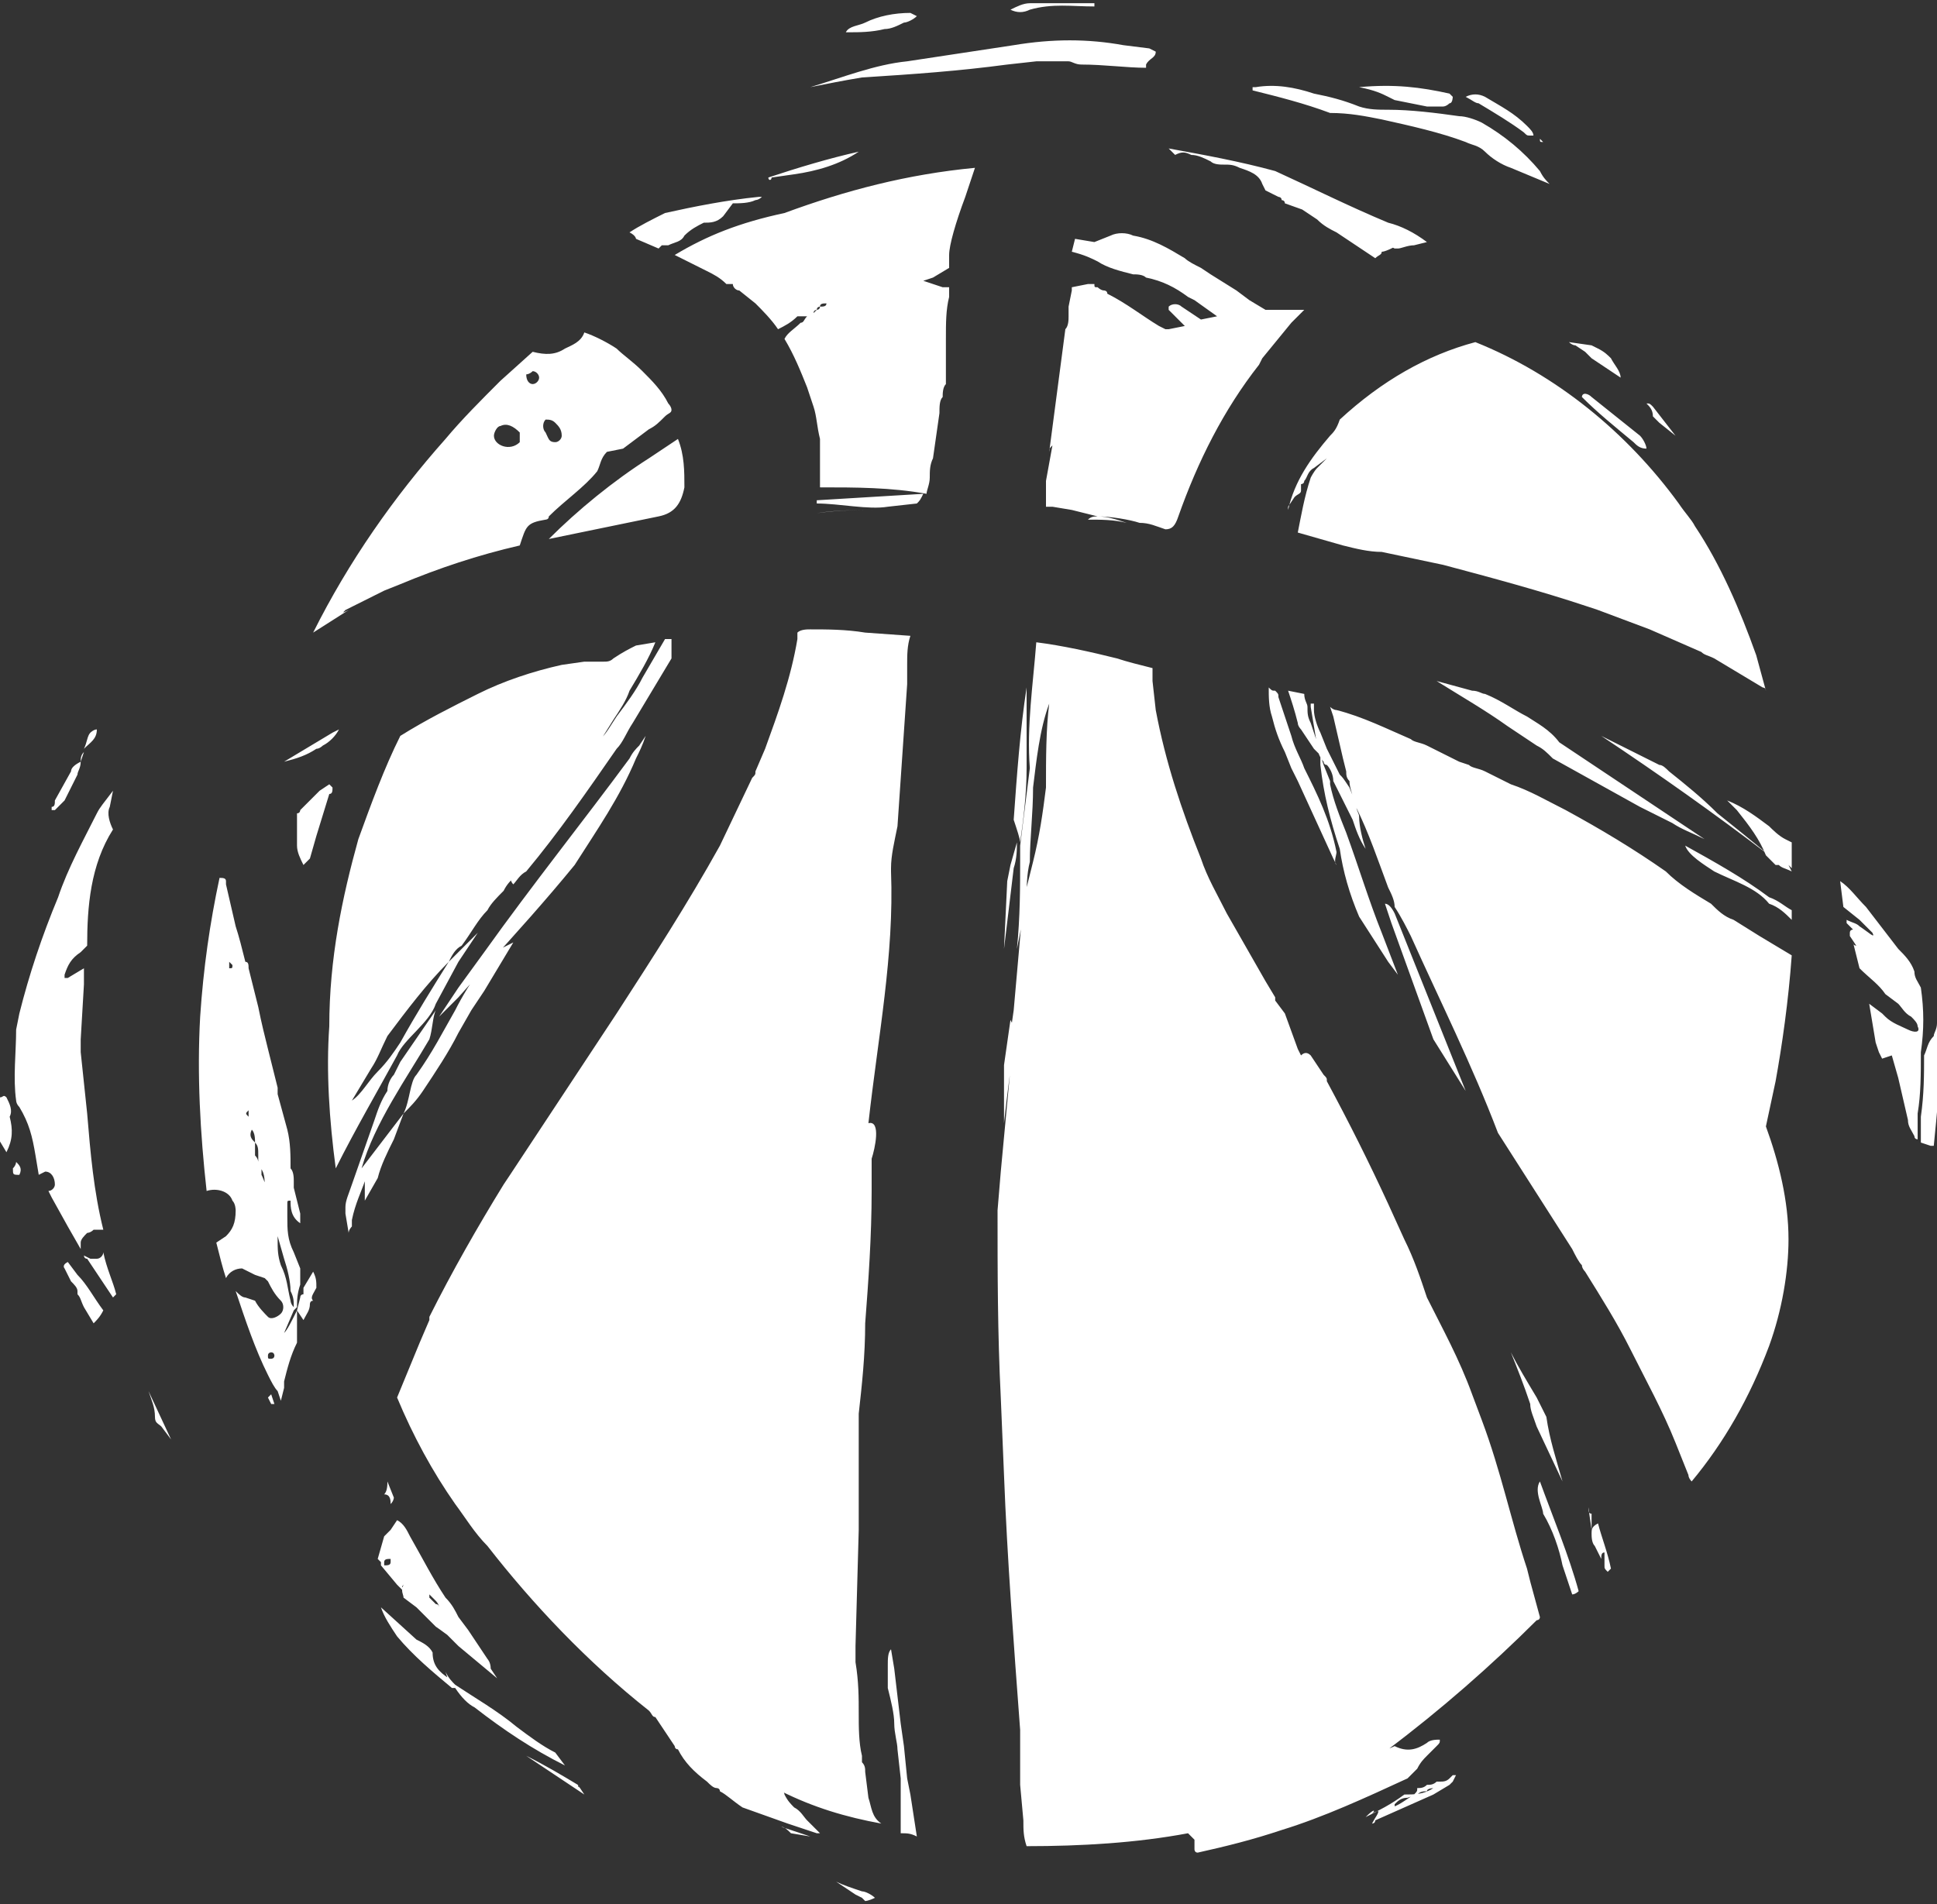 <svg xmlns="http://www.w3.org/2000/svg" width="60" height="59" viewBox="0 0 60 59"><rect x="0" y="0" width="60" height="59" fill="#333333" stroke="none"/><g fill="#fff"><path d="M51.4 13.1l.5.4-.7-.9c-.1-.1-.1-.1-.2-.1.1.1.2.2.2.4l.2.2zM36.9 4.8c.2 0 .4.1.6.2.1.1.3.1.4.1.2 0 .3 0 .5.1.3.1.6.2.7.5l.1.2.4.2s.1 0 .1.1c0 0 .1 0 .1.1l1.4.5.6.2c.2 0 .2 0 .3.1l.1.1 1 .5h.1c.1 0 .3-.1.5-.1l.4-.1c-.4-.3-.8-.5-1.2-.6-1.2-.5-2.4-1.1-3.5-1.6-1.1-.3-2.2-.5-3.3-.7l.2.2c.2-.1.3-.1.5 0zM48.8 10.7l.3.2.2.2.9.6c0-.2-.2-.4-.3-.6-.1-.1-.2-.2-.4-.3l-.2-.1-.7-.1s.1.1.2.1zM3.2 38.8c0 .1-.1.2-.2.2h-.2l-.2-.1s0 .1.1.1l.8 1.2.1-.1c-.1-.4-.3-.8-.4-1.3zM23.9 5.5l.7-.1c.7-.1 1.4-.3 2-.7-.9.2-1.9.5-2.8.8 0 .1.1.1.1 0zM42.8 3.7c.9.2 1.8.4 2.6.7.2.1.4.1.6.3.2.2.5.4.8.5l1.2.5c-.1-.1-.2-.2-.3-.4-.5-.6-1.1-1.1-1.8-1.5-.2-.1-.5-.2-.7-.2-.7-.1-1.5-.2-2.2-.2-.3 0-.6 0-.9-.1-.5-.2-.9-.3-1.4-.4-.6-.2-1.2-.3-1.8-.2h-.1v.1c.8.2 1.6.4 2.4.7.6 0 1.1.1 1.6.2zM31.2 2l.9-.1h1c.1 0 .2.1.4.1.7 0 1.4.1 2 .1v-.1c.1-.2.3-.2.3-.4l-.2-.1-.8-.1c-1.1-.2-2.2-.2-3.4 0l-3.3.5c-1 .1-2 .5-3 .8.5-.1 1-.2 1.6-.3 1.6-.1 3-.2 4.5-.4zM42.5 56.2c.1-.1.3-.1.4-.1.1-.1.2-.1.3-.1v-.1c.1-.1.2-.2.4-.2l.3-.1c.1-.1.2-.1.3-.1 0-.1.2-.1.3-.1 0 0 0-.1.1-.1-.1 0-.1 0-.2.1-.3.2-.6.2-.9.2-.4.3-.8.5-1.2.7.3-.3.3-.2.2-.1zM2.5 38.5c0-.1.1-.2.2-.3 0 0 .1 0 .2-.1h.3c-.3-1.2-.4-2.4-.5-3.6l-.2-1.9v-.4l.1-1.7v-.5l-.5.3h-.1v-.1c.1-.3.2-.5.5-.7l.2-.2c0-1.2.1-2.5.8-3.6-.1-.2-.2-.5-.1-.7l.1-.5c-.3.4-.4.5-.5.7-.4.8-.9 1.7-1.2 2.6-.5 1.2-.9 2.4-1.2 3.6l-.1.5c0 .7-.1 1.5 0 2.2 0 0 0 .1.1.2.3.5.4.9.5 1.5l.1.6.2-.1c.2 0 .3.2.3.4 0 .1-.1.2-.2.2l.1.2.5.9.4.7v-.2zM19.7 7.4l.7.3.1-.1h.2c.2-.1.4-.1.5-.3.2-.2.4-.3.6-.4.2 0 .4 0 .6-.2l.3-.4c.2 0 .5 0 .7-.1 0 0 .1 0 .2-.1h-.1c-1 .1-2 .3-2.9.5-.4.2-.8.4-1.1.6.2.1.2.2.2.2zM45 55.2l.1-.2h-.1l-.1.1c-.1.1-.2.1-.3.1h-.1c-.1.1-.2.1-.3.1-.1.1-.2.1-.3.1 0 .1 0 .1-.1.2l-.3.2c-.3.2-.4.2-.5.2-.1.1-.2.1-.3.1 0 .1-.1.2-.2.4 0 0 .1 0 .1-.1l1.8-.8.5-.3.1-.1zM2.2 23.9l-.5.9c0 .1 0 .2-.1.2v.1h.1l.3-.3.4-.8c0-.1.1-.2.1-.4-.2.1-.3.2-.3.3zM8.5 43.5l-.1-.3-.1.1.1.2h.1zM43.2 3.1l1 .2h.5c.1 0 .2-.1.2-.1.1 0 .1-.2.1-.2l-.1-.1c-.9-.2-1.7-.3-2.8-.2.5.1.7.2.9.3l.2.1zM27.4.9c.2 0 .4-.1.6-.2.1 0 .3-.1.4-.2l-.2-.1c-.5 0-1 .1-1.4.3-.2.1-.5.1-.6.3h.1c.3 0 .7 0 1.1-.1zM45.8 3.2c.5.3 1 .6 1.4.9.1.1.1.1.2.1h.1c0-.1-.1-.2-.2-.3-.4-.4-.8-.6-1.3-.9-.2-.1-.4-.1-.6 0 .2.1.3.2.4.2zM47.8 4.4l-.1-.1c0 .1 0 .1.1.1zM3.2 40.6c-.3-.4-.5-.8-.8-1.1l-.3-.4c-.2.1-.1.2-.1.2l.2.4c.1.1.2.2.2.3v.1c.1.1.1.2.2.4l.3.5c.1-.1.2-.2.3-.4zM31.9.1c-.2 0-.4.1-.6.2.2.1.4.1.6 0 .7-.2 1.3-.1 2-.1v-.1h-2zM.5 36s0 .1-.1.2c0 .2 0 .2.2.2.1-.2 0-.3-.1-.4zM2.8 22.7c-.1.1-.1.3-.2.5.2-.2.4-.3.4-.6-.1 0-.2.1-.2.1zM2.6 23.3c-.1.1-.1.2-.1.3l.1-.3zM17.9 55.3c-.5-.3-1-.6-1.6-.9l1.8 1.2-.2-.3c.1.1 0 .1 0 0zM24.5 56.8l.6.1-.9-.3c.1 0 .2.1.3.2zM14.7 52.9c.9.7 1.8 1.3 2.8 1.8l-.3-.4c-.4-.2-.8-.5-1.2-.8-.6-.5-1.3-.9-1.9-1.3-.1-.1-.2-.2-.3-.4l.1.3v-.1c-.3-.2-.5-.4-.5-.8-.1-.2-.3-.3-.5-.4l-1.1-1c.1.3.3.6.5.9.5.6 1.1 1.1 1.7 1.6h.1c.2.3.4.5.6.6zM4.8 43.9c0 .2.1.2.2.3l.3.4-.7-1.5c.1.3.2.5.2.8zM12.5 49.1c0 .1-.1.1 0 0-.1.2 0 .3 0 .4l.4.3.4.4.2.2c.3.2.5.4.8.5-.6-.6-1.2-1.1-1.8-1.8zM.2 34c-.1-.1-.1 0-.2 0v.6l-.1.6.3.5c.2-.4.2-.7.1-1.1.1-.2 0-.4-.1-.6zM27.1 58.8c-.1-.1-.3-.2-.4-.2-.3-.1-.6-.2-.8-.3l.6.4.2.1.1.1s.1 0 .3-.1zM59.6 32.7c0 .6 0 1.2-.1 1.9v.8l.3.1h.1c.1-1 .2-2 .2-3 0-.3 0-.5-.1-.8 0 .2-.1.3-.1.4-.2.2-.2.4-.3.6zM52.2 26.2c.1.3.6.6.9.8.6.3 1.3.5 1.7 1 .3.1.5.3.7.5v-.3c-.2-.1-.4-.3-.7-.4-.8-.6-1.7-1.1-2.6-1.6zM42.9 28l.2.6 1.3 3.6 1 1.6-2.2-5.5c-.1-.2-.2-.3-.3-.3zM40 6.3l.2.1.6.4c.2.2.4.3.6.4l1.2.8c.1-.1.2-.1.2-.2.1 0 .3-.1.5-.2l-1-.5c-.3-.1-.6-.3-1-.4-.5-.2-.9-.4-1.4-.5l.1.1zM12.5 34.5l-1.3 1.7c.4-1.4 1.4-2.8 2.1-4 .1-.3.1-.7.2-.9l-1.1 1.6-.2.4c-.1.1-.2.3-.2.5-.2.3-.3.6-.4.9l-.7 2c-.1.3-.2.5-.2.7v.2l.1.6c0-.1.1-.2.1-.2v-.2c.1-.5.3-.9.4-1.2v.6l.4-.7c.1-.4.3-.8.5-1.2l.3-.8zM13.5 31.1l.7-1.3.6-.9-.6.6-.3.3c-.5.8-1 1.6-1.5 2.5-.2.3-.4.6-.7.9-.3.3-.5.7-.8.9l.6-1c.2-.3.3-.6.5-1 .6-.8 1.2-1.6 1.9-2.3.1-.2.2-.4.4-.5.3-.4.5-.8.8-1.1.1-.2.3-.4.5-.6.1-.2.2-.3.4-.5.1-.3.3-.7.5-.8.7-1.1 1.4-2.2 2-3.2l.5-.8c.2-.3.4-.6.5-.9.3-.5.6-1 .8-1.5l-.6.1c-.2.1-.4.2-.7.4-.1.1-.2.1-.3.1h-.6l-.7.1c-.9.2-1.8.5-2.6.9s-1.6.8-2.4 1.3c-.5 1-.9 2.1-1.3 3.2-.5 1.8-.9 3.7-.9 5.8-.1 1.4 0 2.9.2 4.4.6-1.2 1.3-2.4 1.9-3.5.2-.5 1-1 1.2-1.6zM55.5 29.6l-1-.6-.8-.5c-.3-.1-.5-.3-.7-.5-.5-.3-1-.6-1.4-1-1-.7-2-1.3-3.1-1.9-.6-.3-1.1-.6-1.7-.8l-.8-.4c-.2-.1-.4-.1-.5-.2l-.3-.1-.6-.3-.4-.2c-.2-.1-.4-.1-.5-.2-.7-.3-1.5-.7-2.3-.9-.1 0-.2-.1-.2-.1l.1.3.3 1.3.1.4c0 .1 0 .2.1.3 0 .2.1.4.1.5l.1.3c.4.8.7 1.7 1 2.5.1.2.2.4.2.6.2.3.4.7.5.9.9 2 1.9 4 2.7 6.1l2.3 3.6c.1.2.2.4.3.5 0 .1.1.2.1.2.5.8 1 1.6 1.4 2.4.5 1 1 1.9 1.4 2.9l.4 1c0 .1.1.2.1.2 1-1.2 1.8-2.6 2.4-4.2.4-1.1.6-2.3.6-3.3 0-1.2-.3-2.4-.7-3.5l.3-1.4c.2-1.1.4-2.5.5-3.9zM53.8 25.1c.4.5.7.9.9 1.4l.3.3h.1c.1.1.2.1.4.2l-.1-.2.1.1v-.8l-.2-.1c-.2-.1-.4-.3-.5-.4-.4-.3-.8-.6-1.3-.8l.3.3zM53.2 25.2c-.5-.5-1-.9-1.5-1.3-.1-.1-.2-.2-.3-.2l-1.8-.9c1.8 1.2 3.5 2.4 5.2 3.7-.6-.5-1.1-.9-1.6-1.3zM14.2 32l.4-.7.2-.3.2-.3.9-1.5-.4.2-.6.6c-.3.4-.6.9-.8 1.3-.4.7-.7 1.3-1.2 2-.2.2-.2.8-.4 1.2.2-.2.4-.4.6-.7.4-.6.8-1.2 1.1-1.8zM15.1 51.4l-.6-.9-.3-.4c-.1-.2-.2-.4-.4-.6-.4-.6-.7-1.2-1.1-1.9-.1-.2-.2-.4-.4-.5l-.2.3-.2.2-.2.7.1.1v.1l.5.6.1.1 1.8 1.8 1.2 1-.2-.3c0-.2-.1-.3-.1-.3zm-3-3c0 .1-.1.1-.2.1v-.1c0-.1.1-.1.2-.1v.1zm1.5 1.4s0-.1-.1-.1l-.2-.2v-.1l.2.2s.1.1.1.2zM41.5 24l-.2-.4-.2-.4-.2-.5c-.1-.2-.2-.5-.2-.7v-.2h-.1v.1l.2 1.2c0 .2.1.4.2.5 0 0 0 .1.1.1.1.1.2.3.2.5l.1.2.5 1c.1.3.2.6.4.9-.1-.3-.2-.7-.2-1 0-.1-.1-.2-.1-.4l-.2-.5c-.2-.3-.2-.3-.3-.4zM41.4 26.4c-.2-1-.6-1.8-1-2.6-.1-.3-.3-.6-.4-1l-.4-1.2c0-.1 0-.1-.1-.2-.1 0-.1 0-.2-.1 0 .3 0 .6.1.9.1.4.2.7.4 1.1l.2.5.2.4 1.1 2.4.1.2c-.1-.1 0-.3 0-.4zM25.3 15.5v.1c.7 0 1.6.2 2.2.1l.9-.1c.1-.1.1-.1.2-.3l-3.3.2zM42.1 28.4l.9 1.4.3.4-.5-1.3c-.4-1-.7-2-1.1-3.1-.2-.5-.4-1-.5-1.5v-.1l-.2-.5-.1-.3v.3c.1.9.3 1.7.6 2.6.1.7.3 1.4.6 2.1zM15 29.5l-.8 1.1-.6.9.6-.6.8-.9c1-1.1 1.9-2.1 2.8-3.2.7-1.1 1.4-2.1 1.9-3.3.1-.2.2-.4.3-.7l-.2.3c-.1.1-.2.2-.3.4-1.4 1.9-3 3.9-4.5 6zM15.9 27.4c.1-.1.2-.3.4-.4 1-1.2 1.9-2.5 2.8-3.8.2-.2.3-.5.5-.8l1.2-2v-.6h-.2l-.7 1.2c-.2.4-.5.8-.8 1.2-.2.3-.3.5-.5.7-.9 1.3-1.8 2.6-2.8 3.9 0 .4 0 .5.1.6zM27.3 15.8c-.7 0-1.3 0-2 .1.6-.1 1.3-.1 2-.1zM34.9 16.2c-.3-.1-.6-.2-.9-.2-.1 0-.2 0-.3.1.4 0 .8 0 1.2.1zM49.3 47.5c0 .1 0 .3.1.4l.2.4c0-.1 0-.2.1-.2v.4c0 .1 0 .1.1.2l.1-.1c-.1-.5-.3-1-.4-1.4-.2.1-.2.2-.2.3zM28.2 55.6l-.1-.5-.1-1-.1-.7-.2-1.7-.1-.6c-.1.1-.1.3-.1.5v.7c.1.4.2.8.2 1.1 0 .3.1.6.1.8l.1.9v1.7c.2 0 .3 0 .5.1l-.2-1.3zM47.6 44.2l.8 1.7c-.2-.7-.4-1.3-.5-2l-.3-.6c-.3-.5-.6-1-.8-1.4.2.5.4 1 .6 1.6 0 .2.1.4.2.7zM47.8 46.9c.3.5.5 1.1.6 1.6l.3.9c.1 0 .2-.1.2-.1-.3-1.1-.8-2.3-1.2-3.4-.2.3.1.8.1 1zM49.2 46.7l.1.7v-.5c-.1 0-.1-.1-.1-.2zM10.7 18.9l1.2-.6.5-.2c1.2-.5 2.4-.9 3.7-1.2.2-.6.2-.7.8-.8 0 0 .1 0 .1-.1.5-.5 1.1-.9 1.5-1.4.1-.2.1-.4.3-.6l.5-.1.8-.6c.2-.1.3-.2.5-.4.1-.1.2-.1.2-.2s-.1-.2-.1-.2c-.2-.4-.5-.7-.8-1-.3-.3-.6-.5-.8-.7-.3-.2-.7-.4-1-.5-.1.3-.4.4-.6.5-.3.2-.6.2-1 .1l-1 .9c-.6.6-1.2 1.2-1.7 1.8-1.6 1.8-3 3.8-4.1 6l1.1-.7c-.2.1-.2.1-.1 0zm6.5-5.2c-.2 0-.2-.1-.3-.3-.1-.1-.1-.3 0-.4.1 0 .2 0 .3.1.1.1.2.2.2.4 0 .1-.1.2-.2.2zm-.7-2.2c.1 0 .2.1.2.2s-.1.2-.2.2-.2-.1-.2-.3c0 0 .1 0 .2-.1zm-.4 1.9v.3c-.3.3-.8.1-.8-.2 0-.1.1-.3.2-.3.2-.1.4 0 .6.2zM47.4 49l-.1-.4c-.5-1.5-.8-3-1.4-4.6l-.3-.8c-.4-1.1-.9-2-1.4-3-.2-.6-.4-1.2-.7-1.8l-.5-1.1c-.6-1.3-1.2-2.5-1.9-3.8 0-.1 0-.1-.1-.2l-.4-.6c-.1-.1-.2-.1-.3 0l-.1-.2-.4-1.1-.3-.4v-.1l-.3-.5-1.2-2.1c-.3-.6-.6-1.1-.8-1.7-.6-1.5-1.1-3-1.4-4.6l-.1-.9v-.4c-.4-.1-.8-.2-1.1-.3-.8-.2-1.7-.4-2.5-.5-.1 1.3-.3 2.6-.2 3.9l-.3 2.4v.4c0 .9 0 1.8-.1 2.8l.3-1.5c0-.4 0-.8.1-1.2 0-.7.1-1.5.1-2.3.1-.8.2-1.8.5-2.6-.1.8-.1 1.7-.1 2.6-.1.8-.2 1.5-.4 2.3l-.3 1.2-.3 3.4-.1.7c.1.4 0 .9 0 1.1l-.3 3.2-.1 1.2c0 1.9 0 3.8.1 5.8l.1 2.4c.1 2.6.3 5.2.5 7.9v1.7l.1 1.1c0 .3 0 .5.1.8 1.7 0 3.4-.1 5-.4l.2.2v.3s0 .1.1.1c.9-.2 1.7-.4 2.6-.7 1.3-.4 2.6-1 3.9-1.6l.3-.3c.1-.2.2-.3.3-.4l.2-.2.1-.1c.1-.1.1-.1.1-.2-.1 0-.3 0-.4.1-.3.2-.6.3-1 .1-.2.1-.3.1-.4.2l.2-.1c1.6-1.2 3.2-2.6 4.6-4 0 0 .1 0 .1-.1l-.3-1.1zM33.9 4.9zM47.3 22.2c-.4-.2-.8-.5-1.3-.7-.1 0-.2-.1-.4-.1l-1.1-.3c.8.5 1.5.9 2.2 1.4l.9.6c.2.1.3.2.5.4l2.7 1.5 1 .5c.3.2.6.3 1 .5l-4.5-3c-.3-.4-.7-.6-1-.8zM32.4 15.7h.2l.6.1.8.2c.4 0 1 .1 1.3.2.3 0 .5.1.8.2.2 0 .3-.1.4-.4.6-1.7 1.4-3.3 2.5-4.7l.1-.2.9-1.1.2-.2.1-.1.1-.1h-1.2l-.5-.3-.4-.3-.8-.5-.3-.2c-.2-.1-.4-.2-.5-.3-.5-.3-1-.6-1.6-.7-.2-.1-.5-.1-.7 0l-.5.2-.6-.1-.1.4c.4.1.6.2.8.3.3.2.7.3 1.1.4.1 0 .3 0 .4.1.5.1.9.3 1.3.6l.2.1.7.5-.5.1-.6-.4c-.1-.1-.3-.1-.4 0v.1l.5.5-.5.1h-.1l-.2-.1c-.5-.3-1-.7-1.6-1 0-.1-.1-.1-.1-.1-.1 0-.2-.1-.2-.1-.1 0-.1 0-.1-.1h-.2l-.5.1v.1l-.1.5v.3c0 .1 0 .3-.1.4l-.5 3.8c0-.1 0-.1.1-.2l-.2 1.1v.8zM31.5 26.1l-.2.7-.1.5-.1 2.1.3-2.5c.1-.3.1-.6.1-.8zM31.8 23.8v-2.5c-.2 1.3-.3 2.7-.4 4.1.1.3.2.6.2.7.1-.7.2-1.5.2-2.3zM17 16.7l3.4-.7c.5-.1.7-.4.8-.9 0-.5 0-1-.2-1.5l-.9.6c-1.1.7-2.2 1.6-3.1 2.5zM9.8 39.9c0-.2 0-.3-.1-.5l-.3.5v.2s-.1 0-.1.1l-.1.4.2.3c.1-.2.2-.3.2-.5 0 0 0-.1.1-.1-.1-.1 0-.2.1-.4zM9.8 40v.1-.1zM50.6 13.7c.1.1.2.2.4.2 0-.1-.1-.3-.2-.4l-1.5-1.2c-.1-.1-.2-.1-.2-.1-.1 0-.1.1-.1.1.5.5 1 .9 1.6 1.4zM20.9 7.9l1 .5c.2.1.4.2.6.4h.2c0 .1.1.2.2.2l.5.4c.2.2.5.5.7.8.2-.1.4-.2.6-.4h.3c-.1.1-.1.2-.2.2-.2.2-.4.3-.5.5.3.5.5 1 .7 1.5l.2.6c.1.3.1.6.2 1v1.5c1.1 0 2.2 0 3.3.2 0-.1.1-.3.1-.5s0-.4.1-.6l.2-1.4c0-.2 0-.4.1-.5 0-.1 0-.3.1-.4v-1.4c0-.5 0-.9.1-1.3v-.3h-.2l-.6-.2.3-.1.5-.3v-.4c0-.3.2-1 .5-1.8l.3-.9c-2.1.2-4 .7-5.9 1.4-1.4.3-2.4.7-3.4 1.3zm4.7 1.5c0 .1-.1.1-.2.1 0 .1-.1.1-.1.1l-.1.1c0-.1.1-.1.1-.1 0-.1.1-.1.1-.1 0-.1.1-.1.2-.1zm-3.9-1.4c0-.1 0-.1.1-.2-.1.1-.1.1-.1.2zM40.6 22.4c-.1-.2-.1-.3-.1-.5 0-.1-.1-.2-.1-.4l-.5-.1c.1.3.2.6.3 1 0 .1.1.2.1.2l.4.6.2.2c0-.1-.1-.2-.1-.4l-.2-.6zM41.2 13.5c-.6.7-1.1 1.4-1.3 2.3v-.1l.2-.3c.1-.1.2-.1.2-.2v-.2s.1 0 .1-.1c.1-.1.1-.3.3-.4l.4-.3-.3.3c-.1.1-.2.3-.2.3-.2.6-.3 1.2-.4 1.7l1.4.4c.4.1.8.2 1.2.2l1.9.4c1.5.4 3 .8 4.5 1.3l.3.1 1.6.6 1.6.7c.1.1.2.1.4.2l1.5.9s.1 0 .1.1l-.3-1.1c-.5-1.4-1.1-2.8-1.9-4-.1-.2-.3-.4-.5-.7-1.6-2.2-3.8-4-6.3-5-1.5.4-2.9 1.2-4.2 2.4-.1.3-.2.4-.3.5zM9.3 39.3l-.2-.5c-.2-.4-.2-.7-.2-1.1v-.4c0-.1 0-.1.1-.1 0 .2 0 .5.3.7v-.3l-.2-.8v-.2c0-.1 0-.3-.1-.4 0-.4 0-.8-.1-1.2l-.3-1.1v-.2l-.3-1.2c-.1-.4-.2-.8-.3-1.3l-.3-1.2c0-.1 0-.2-.1-.2-.1-.4-.2-.8-.3-1.1l-.3-1.3v-.1c0-.1-.1-.1-.2-.1-.3 1.4-.5 2.8-.6 4.3-.1 1.8 0 3.6.2 5.4.3-.1.7 0 .8.3.1.1.1.3.1.3 0 .4-.1.6-.3.8l-.3.2c.1.4.2.8.3 1.1.1-.2.3-.3.5-.3l.4.2.3.1.1.1c.1.2.2.4.4.6.1.1.1.3 0 .4-.1.1-.3.2-.4.1-.1-.1-.3-.3-.4-.5l-.3-.1c-.1 0-.2-.1-.3-.2.3.9.6 1.8 1 2.6.1.2.2.4.3.5l.1.3.1-.4v-.2c.1-.4.2-.8.4-1.2v-1c-.2.4-.3.6-.4.7l.3-.7.1-.1c0-.2 0-.4.1-.7v-.5zm-1.6-4.9v.2c-.1-.1-.1-.1 0-.2zm-.6-1.6zm.4 1zm-.4-4l.1.1c0 .1 0 .1-.1.1v-.2zm1.2 12.2c0-.1.1-.1.1-.1.1 0 .1.1.1.1 0 .1-.1.1-.1.1-.1 0-.1 0-.1-.1zm.8-1.5c-.1-.1-.1-.2-.1-.2-.1-.4-.1-.7-.3-1.1-.1-.3-.1-.5-.1-.8v-.2c-.2-.1-.1-.3-.2-.5-.1-.1-.1-.2-.1-.3v-.6c-.1-.1-.1-.2-.2-.4v-.3l-.1-.1s0-.1-.1-.2v-.4c-.1-.1-.2-.2-.1-.4.1.1.1.3.1.4.1.1.1.2.1.4v.3c.2.2.2.4.2.7.1.1.1.2.1.3v.6c.2.1.1.3.2.5l.1.1.2.7c.1.3.2.7.2 1 .1.2.1.3.1.5zM59.5 30.6c-.1-.2-.2-.3-.2-.5-.1-.3-.3-.5-.5-.7l-1-1.3c-.3-.3-.5-.6-.8-.8l.1.8.5.4.4.4c.1.2-.1 0-.4-.2-.1-.1-.2-.1-.4-.2v.1l.2.2s-.1 0-.1.1v.1l.2.3s-.1 0-.1-.1l.1.4.1.4c.3.3.6.5.8.8l.4.3c.1.1.2.3.4.4.1.1.2.2.2.3.1.2-.1.2-.3.1-.2-.1-.5-.2-.7-.4l-.1-.1-.4-.3.1.6.1.6.1.3.1.2.3-.1.2.7.3 1.3c0 .2.1.3.2.5 0 .1.1.1.1.1v-.8c.1-.6.1-1.2.1-1.9.1-.7.1-1.3 0-2zm-1.6-.5zM26.9 34.8c.3-2.7.8-5.2.7-7.8v-.1c0-.4.1-.8.2-1.3l.3-4.4v-.6c0-.3 0-.6.1-.9l-1.4-.1c-.6-.1-1.2-.1-1.7-.1-.1 0-.3 0-.4.1v.2c-.2 1.2-.6 2.3-1 3.4l-.3.7c0 .1 0 .1-.1.2l-1 2.1c-1 1.8-2.1 3.5-3.2 5.2l-3.3 5-.2.3c-.8 1.3-1.6 2.7-2.3 4.1v.1l-.3.7-.7 1.7c.5 1.2 1.1 2.3 1.8 3.3.3.4.6.9 1 1.3 1.4 1.8 3.1 3.6 5 5.1.1.1.1.2.2.2l.6.9s0 .1.1.1c.2.4.5.7.9 1 .1.1.2.2.3.2 0 0 .1 0 .1.1.2.1.4.3.7.5l1.4.5.9.3h.1l-.1-.1-.2-.2-.1-.1c-.1-.1-.2-.3-.4-.4-.1-.1-.2-.2-.3-.4 0 0 0-.1-.1-.1 1 .5 2 .8 3.1 1-.3-.2-.3-.5-.4-.8l-.1-.8c0-.1 0-.2-.1-.3v-.2c-.1-.4-.1-.9-.1-1.3 0-.5 0-1-.1-1.6v-.5l.1-3.6v-3.6c.1-.9.2-1.8.2-2.8.1-1.3.2-2.7.2-4.1v-1c.1-.3.3-1.2-.1-1.1zM9.8 23.2c.1 0 .2-.1.2-.1.2-.1.4-.3.5-.5l-.2.1-1.5.9c.4-.1.7-.2 1-.4zM10.3 24.4l-.1-.1-.3.2-.3.3-.3.3s0 .1-.1.1v1c0 .2.1.4.2.6l.2-.2.2-.7.4-1.3c.1 0 .1-.1.1-.2zM12.1 46.6c.1-.1.1-.2.1-.2l-.2-.5c0 .1 0 .3-.1.4.2 0 .2.2.2.3zM31.3 31.6l-.1.7-.1.7v2.2-.2-.2c.1-.9.2-1.8.4-2.8l-.2-.4z"/></g></svg>